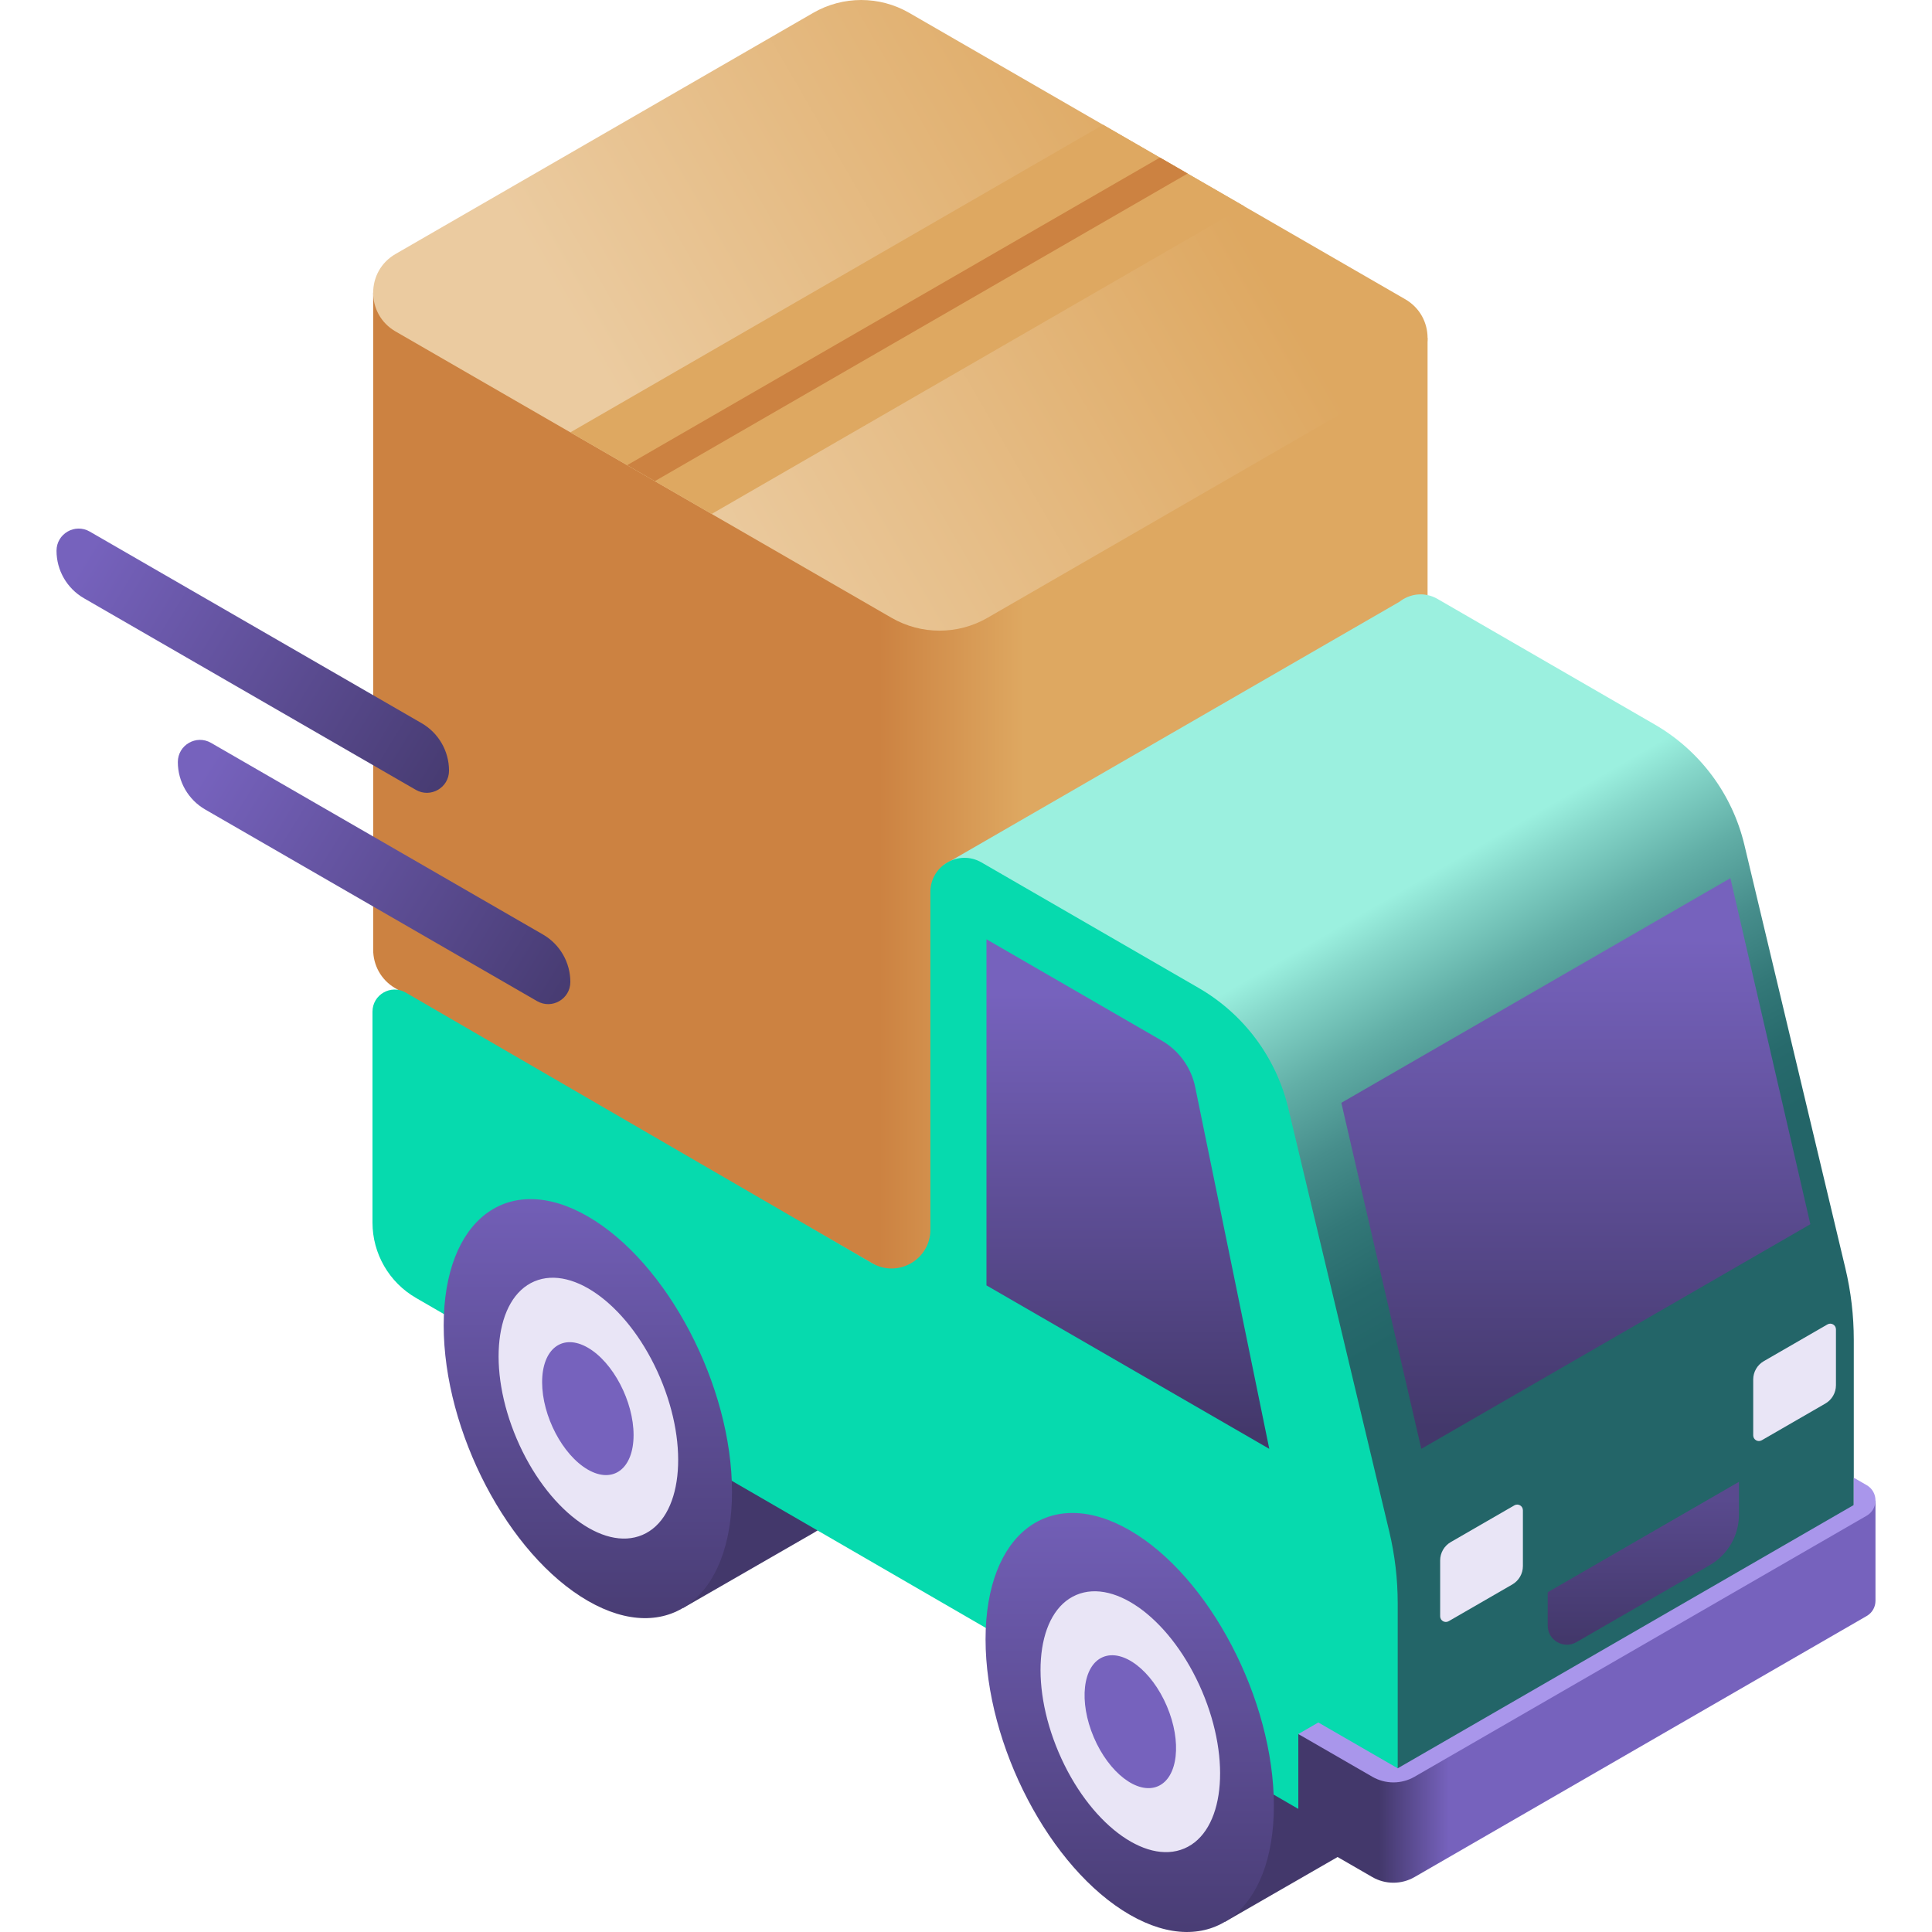 <svg width="550" height="550" viewBox="0 0 550 550" fill="none" xmlns="http://www.w3.org/2000/svg">
<path d="M140.008 344.421L178.997 322.004L178.998 322.007C186.106 318.241 195.237 318.777 205.199 324.528C227.865 337.614 246.239 372.721 246.239 402.942C246.239 419.557 240.678 431.219 231.91 436.193L231.916 436.207L194.482 457.757L140.008 344.421Z" fill="url(#paint0_linear_3_459)"/>
<path d="M294.267 433.767L333.256 411.349L333.257 411.353C340.365 407.586 349.496 408.123 359.458 413.874C382.123 426.96 400.498 462.067 400.498 492.288C400.498 508.902 394.937 520.565 386.169 525.539L386.175 525.552L348.741 547.102L294.267 433.767Z" fill="url(#paint1_linear_3_459)"/>
<path d="M106.233 270.348V83.331L406.398 96.203V283.219C406.4 287.504 404.279 291.789 400.037 294.238L281.128 362.889C272.672 367.772 262.252 367.772 253.796 362.889L112.593 281.366C108.353 278.919 106.233 274.633 106.233 270.348Z" fill="url(#paint2_linear_3_459)"/>
<path d="M400.037 85.186L258.834 3.662C250.378 -1.22 239.958 -1.22 231.502 3.662L112.594 72.313C104.112 77.21 104.112 89.452 112.594 94.35L253.796 175.873C262.253 180.756 272.673 180.756 281.129 175.873L400.037 107.222C408.519 102.325 408.519 90.082 400.037 85.186Z" fill="url(#paint3_linear_3_459)"/>
<path d="M354.254 58.752L202.596 146.312L162.366 123.085L314.024 35.526L354.254 58.752Z" fill="#DEA861"/>
<path d="M330.209 44.857L178.551 132.418L186.431 136.967L338.09 49.408L330.209 44.857Z" fill="#CC8241"/>
<path d="M525.336 361.03L496.584 240.491C493.139 226.049 483.903 213.66 471.045 206.237L409.248 170.514C405.546 168.376 401.32 169 398.378 171.319L290.355 233.686L268.694 246.192L394.061 521.289L521.208 447.882C522.096 447.517 522.932 447.035 523.691 446.447C526.102 444.583 527.733 441.673 527.733 438.193V381.409C527.733 374.546 526.928 367.706 525.336 361.03Z" fill="url(#paint4_linear_3_459)"/>
<path d="M413 438.998L431.11 428.542C432.189 427.919 433.538 428.698 433.538 429.944V445.841C433.538 447.996 432.388 449.988 430.521 451.065L412.411 461.521C411.331 462.144 409.983 461.365 409.983 460.119V444.222C409.984 442.067 411.134 440.076 413 438.998Z" fill="#E9E5F6"/>
<path d="M502.119 387.494L520.229 377.039C521.309 376.416 522.657 377.195 522.657 378.441V394.338C522.657 396.493 521.508 398.485 519.641 399.562L501.53 410.017C500.451 410.641 499.103 409.862 499.103 408.616V392.718C499.103 390.563 500.252 388.572 502.119 387.494Z" fill="#E9E5F6"/>
<path d="M264.862 350.061V253.917C264.862 246.449 272.946 241.781 279.414 245.516L341.211 281.238C354.069 288.662 363.305 301.05 366.75 315.492L395.502 436.031C397.094 442.707 397.898 449.547 397.898 456.41V513.194C397.898 521.248 389.18 526.281 382.205 522.255L118.436 369.496C110.764 365.067 106.038 356.881 106.038 348.022V288.008C106.038 283.161 111.286 280.132 115.483 282.555L248.284 359.609C255.643 363.879 264.862 358.569 264.862 350.061Z" fill="#06DAAE"/>
<path d="M280.826 365.925V267.39L330.698 296.229C335.63 299.076 339.107 303.9 340.25 309.479L361.339 412.455L280.826 365.925Z" fill="url(#paint5_linear_3_459)"/>
<path d="M492.609 250L381.853 313.945L404.616 412.454L515.373 348.509L492.609 250Z" fill="url(#paint6_linear_3_459)"/>
<path d="M280.568 466.661C280.568 436.44 298.942 422.549 321.607 435.635C344.273 448.722 362.647 483.828 362.647 514.049C362.647 544.27 344.272 558.161 321.607 545.075C298.941 531.989 280.568 496.882 280.568 466.661Z" fill="url(#paint7_linear_3_459)"/>
<path d="M337.155 526.223C348.431 521.419 350.687 501.366 342.195 481.435C333.702 461.503 317.676 449.24 306.401 454.045C295.125 458.85 292.868 478.902 301.361 498.833C309.853 518.765 325.879 531.028 337.155 526.223Z" fill="#E9E5F6"/>
<path d="M329.612 508.518C335.356 506.07 336.506 495.854 332.179 485.7C327.853 475.546 319.688 469.298 313.944 471.746C308.199 474.194 307.049 484.41 311.376 494.564C315.703 504.718 323.867 510.965 329.612 508.518Z" fill="#7662BD"/>
<path d="M126.309 377.315C126.309 347.094 144.683 333.203 167.348 346.289C190.014 359.376 208.388 394.483 208.388 424.703C208.388 454.924 190.013 468.815 167.348 455.729C144.682 442.644 126.309 407.536 126.309 377.315Z" fill="url(#paint8_linear_3_459)"/>
<path d="M182.878 436.962C194.154 432.158 196.411 412.105 187.918 392.174C179.426 372.242 163.4 359.98 152.124 364.784C140.848 369.589 138.592 389.641 147.084 409.573C155.577 429.504 171.602 441.767 182.878 436.962Z" fill="#E9E5F6"/>
<path d="M154.331 393.494C154.331 383.908 160.159 379.502 167.348 383.653C174.538 387.804 180.366 398.939 180.366 408.525C180.366 418.112 174.537 422.517 167.348 418.366C160.159 414.216 154.331 403.08 154.331 393.494Z" fill="#7662BD"/>
<path d="M527.372 432.506L394.158 505.444L369.606 493.644V522.201L390.669 534.362C394.387 536.508 398.968 536.508 402.686 534.362L531.399 460.049C533.075 459.082 533.911 457.389 533.911 455.696V427.139L527.372 432.506Z" fill="url(#paint9_linear_3_459)"/>
<path d="M375.304 490.355L397.898 503.399L527.733 428.439V420.67L531.399 422.787C534.749 424.721 534.749 429.557 531.399 431.491L402.686 505.803C398.968 507.95 394.387 507.95 390.669 505.803L369.606 493.643L375.304 490.355Z" fill="#A996EB"/>
<path d="M440.6 453.278L495.046 421.844V431.181C495.046 437.114 491.882 442.596 486.742 445.562L448.778 467.481C445.143 469.58 440.599 466.956 440.599 462.758V453.278H440.6Z" fill="url(#paint10_linear_3_459)"/>
<path d="M25.548 151.327L120.027 205.875C124.854 208.663 127.828 213.814 127.828 219.388C127.828 224.242 122.573 227.277 118.368 224.849L23.89 170.301C19.062 167.514 16.089 162.363 16.089 156.789C16.089 151.934 21.344 148.9 25.548 151.327Z" fill="url(#paint11_linear_3_459)"/>
<path d="M60.085 211.483L154.564 266.03C159.392 268.818 162.365 273.969 162.365 279.543C162.365 284.397 157.11 287.432 152.905 285.004L58.427 230.455C53.599 227.668 50.626 222.517 50.626 216.943C50.626 212.089 55.881 209.055 60.085 211.483Z" fill="url(#paint12_linear_3_459)"/>
<defs>
<linearGradient id="paint0_linear_3_459" x1="197.049" y1="377.475" x2="180.175" y2="348.248" gradientUnits="userSpaceOnUse">
<stop stop-color="#43386B"/>
<stop offset="1" stop-color="#7662BD"/>
</linearGradient>
<linearGradient id="paint1_linear_3_459" x1="351.308" y1="466.82" x2="334.434" y2="437.594" gradientUnits="userSpaceOnUse">
<stop stop-color="#43386B"/>
<stop offset="1" stop-color="#7662BD"/>
</linearGradient>
<linearGradient id="paint2_linear_3_459" x1="291.455" y1="224.942" x2="250.222" y2="224.942" gradientUnits="userSpaceOnUse">
<stop stop-color="#DEA861"/>
<stop offset="1" stop-color="#CC8241"/>
</linearGradient>
<linearGradient id="paint3_linear_3_459" x1="339.882" y1="41.521" x2="185.465" y2="130.673" gradientUnits="userSpaceOnUse">
<stop stop-color="#DEA861"/>
<stop offset="1" stop-color="#EBCBA0"/>
</linearGradient>
<linearGradient id="paint4_linear_3_459" x1="434.455" y1="359.818" x2="379.537" y2="264.696" gradientUnits="userSpaceOnUse">
<stop stop-color="#236568"/>
<stop offset="0.152" stop-color="#276A6C"/>
<stop offset="0.325" stop-color="#337878"/>
<stop offset="0.509" stop-color="#478E8C"/>
<stop offset="0.701" stop-color="#62AFA7"/>
<stop offset="0.897" stop-color="#86D7CA"/>
<stop offset="1" stop-color="#9BF0DF"/>
</linearGradient>
<linearGradient id="paint5_linear_3_459" x1="321.083" y1="407.417" x2="321.083" y2="282.884" gradientUnits="userSpaceOnUse">
<stop stop-color="#43386B"/>
<stop offset="1" stop-color="#7662BD"/>
</linearGradient>
<linearGradient id="paint6_linear_3_459" x1="448.613" y1="406.813" x2="448.613" y2="267.351" gradientUnits="userSpaceOnUse">
<stop stop-color="#43386B"/>
<stop offset="1" stop-color="#7662BD"/>
</linearGradient>
<linearGradient id="paint7_linear_3_459" x1="321.607" y1="566.838" x2="321.607" y2="418.759" gradientUnits="userSpaceOnUse">
<stop stop-color="#43386B"/>
<stop offset="1" stop-color="#7662BD"/>
</linearGradient>
<linearGradient id="paint8_linear_3_459" x1="167.348" y1="477.492" x2="167.348" y2="329.415" gradientUnits="userSpaceOnUse">
<stop stop-color="#43386B"/>
<stop offset="1" stop-color="#7662BD"/>
</linearGradient>
<linearGradient id="paint9_linear_3_459" x1="392.644" y1="481.556" x2="412.461" y2="481.556" gradientUnits="userSpaceOnUse">
<stop stop-color="#43386B"/>
<stop offset="1" stop-color="#7662BD"/>
</linearGradient>
<linearGradient id="paint10_linear_3_459" x1="467.823" y1="466.609" x2="467.823" y2="426.797" gradientUnits="userSpaceOnUse">
<stop stop-color="#43386B"/>
<stop offset="1" stop-color="#594A8E"/>
</linearGradient>
<linearGradient id="paint11_linear_3_459" x1="136.29" y1="227.677" x2="24.044" y2="158.602" gradientUnits="userSpaceOnUse">
<stop stop-color="#43386B"/>
<stop offset="1" stop-color="#7662BD"/>
</linearGradient>
<linearGradient id="paint12_linear_3_459" x1="170.829" y1="287.832" x2="58.581" y2="218.757" gradientUnits="userSpaceOnUse">
<stop stop-color="#43386B"/>
<stop offset="1" stop-color="#7662BD"/>
</linearGradient>
</defs>
</svg>
